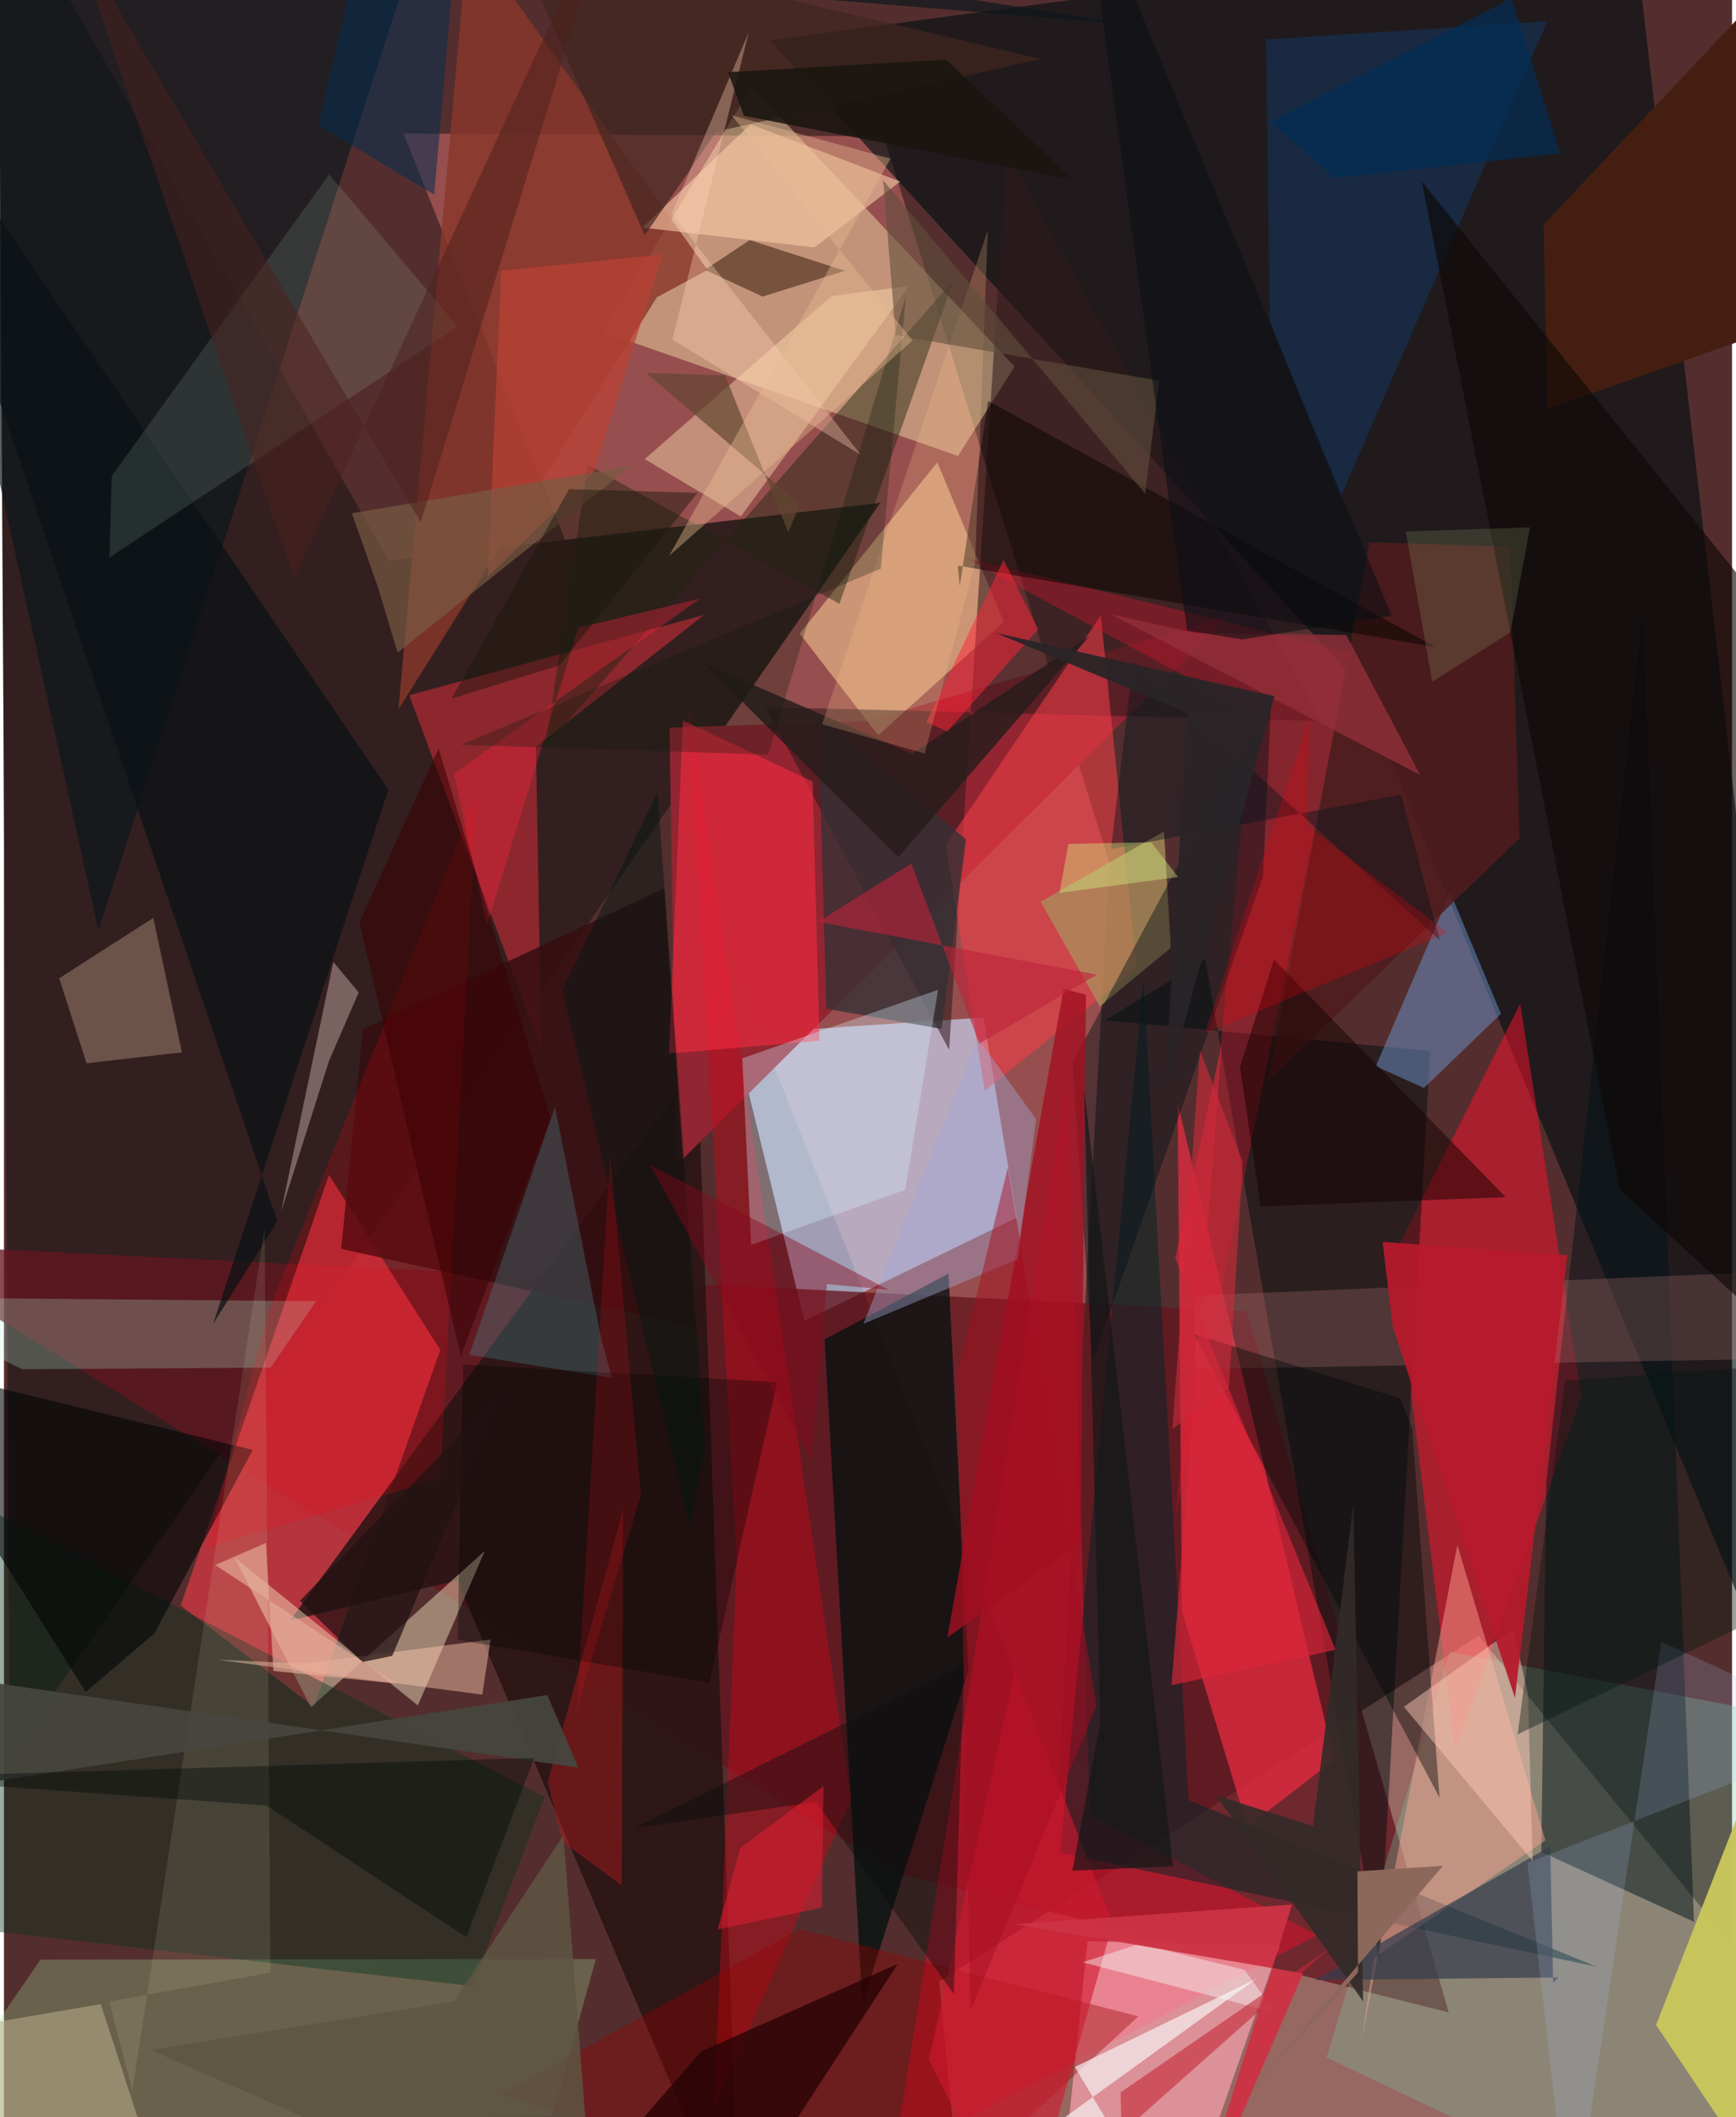 <svg xmlns="http://www.w3.org/2000/svg" width="228" height="278" viewBox="0 0 836 1024"><path fill="#542e2e" d="M0 0h836v1024H0z"/><path fill="#ac5a58" fill-opacity=".749" d="M534.801 417.499L425.661 65.954l-232.334-1.4 316.869 797.57z"/><path fill="#febeb1" fill-opacity=".396" d="M464.67 1086L898 1016.258 713.415 791.152 452.431 958.43z"/><path fill="#ccdbff" fill-opacity=".639" d="M489.876 588.978l-102.642 49.885-33.894-138.586 120.56-8.138z"/><path fill="#000f13" fill-opacity=".624" d="M788.359-36.443L370.437 19.479 656.02 331.54 898 914.374z"/><path fill="#331f1f" d="M2.796 849.704l421.12-606.51-237.77 27.946L-2.747-60.859z"/><path fill="#64161f" fill-opacity=".776" d="M601.163 634.189l97.772 339.159-266.39-67.171L-62 601.394z"/><path fill="#ffedb2" fill-opacity=".431" d="M361.688 41.879l127.224 135.458-27.383 43.207-171.546-59.914z"/><path fill="#f73a49" fill-opacity=".592" d="M211.102 652.88l-61.21 172.607-64.374-48.968 71.716-208.23z"/><path fill="#ef2b41" fill-opacity=".706" d="M601.53 883.558l-31.618-104.137-2.12-245.937 75.704 317.76z"/><path fill="#ff0a2c" fill-opacity=".408" d="M635.146 936.011l-109.799-58.544-10.955-357.07L430.579 1043z"/><path fill="#ff112e" fill-opacity=".494" d="M763.128 675.714l-61.046 171.013-29.607-239.711 61.054-121.554z"/><path fill="#281413" fill-opacity=".863" d="M219.262 764.341L355.836 1086l-20.272-571.162L138.35 783.866z"/><path fill="#001110" fill-opacity=".741" d="M415.246 969.137l-18.25-321.309 59.966-31.855 9.572 192.022z"/><path fill="#9edf98" fill-opacity=".286" d="M17.716 947.813l268.624-.304-21.065 75.819-303.707 5.752z"/><path fill="#922632" fill-opacity=".996" d="M321.982 351.95l3.368 211.68 267.058-265.644-174.596 50.72z"/><path fill="#ffa6b4" fill-opacity=".659" d="M576.904 1055.979l40.215-115.135-92.886-1.976L508.849 1086z"/><path fill="#b72b35" fill-opacity=".678" d="M257.36 361.168l2.607 146.465-63.89-171.368 142.637-38.845z"/><path fill="#ffd89a" fill-opacity=".514" d="M483.664 300.806l-60.732 54.864-37.947-49.252 66.546-82.809z"/><path fill="#73cda4" fill-opacity=".294" d="M639.818 995.138l59.644-196.254L898 836.724 830.86 1086z"/><path fill="#00131a" fill-opacity=".494" d="M743.726 895.674l2.413-178.75 46.695-420.882 24.768 633.453z"/><path fill="#0c171c" fill-opacity=".682" d="M204.469-41.803L45.71 449.968-62-38.096l607.49 50.043z"/><path fill="#2f1a1c" fill-opacity=".557" d="M368.49 341.997l268.803 6.748L485.086 73.49l-27.831 434.305z"/><path fill="#f63e47" fill-opacity=".553" d="M455.687 408.524l74.93-110.834 17.345 170.736-73.522 59.127z"/><path fill="#020f12" fill-opacity=".49" d="M532.667 493.489l48.475-29.509 84.214 484.64 24.615-440.354z"/><path fill="#fff0ca" fill-opacity=".435" d="M111.5 753.24l36.98 72.498 84.146-75.613-32.411 74.73z"/><path fill="#89372b" fill-opacity=".808" d="M340.38 130.6l-24.492 13.17-125.05 199.323 33.8-374.685z"/><path fill="#002526" fill-opacity=".502" d="M510.988 896.082l259.489 55.14-197.418-80.524L551.3 474.124z"/><path fill="#340d11" fill-opacity=".851" d="M173.62 497.875l145.832-68.253 14.6 212.3-170.91-37.926z"/><path fill="#fda392" fill-opacity=".482" d="M703.112 747.239l-46.389 239.783 6.043-40.047 82.946-56.846z"/><path fill="#c8071a" fill-opacity=".435" d="M409.872 870.113l-66.31 149.137 11.009-264.725-23.182-412.101z"/><path fill="#ee1330" fill-opacity=".322" d="M464.71 269.68l186.716 45.83-84.436 417.036 36.952-388.012z"/><path fill="#c7c45c" fill-opacity=".988" d="M898 1026.81V726.396l-98.75 253.006L870.78 1086z"/><path fill="#00301d" fill-opacity=".396" d="M261.645 869.189l-35.057 91.435L-62 927.592V701.921z"/><path fill="#6c97d0" fill-opacity=".494" d="M699.712 431.76l-36.058 83.935 23.296 10.527 37.245-35.9z"/><path fill="#ff2a42" fill-opacity=".549" d="M321.703 509.562l72.826-6.205-3.335-125.388-62.735-29.488z"/><path fill="#fedfb3" fill-opacity=".443" d="M356.47 249.791l-46.484-27.768 90.364-78.855 37.593-4.864z"/><path fill="#16304f" fill-opacity=".722" d="M612.382 155.333l34.15 85.325 100.167-230.41-136.159 8.858z"/><path fill="#1f2313" fill-opacity=".459" d="M404.163 292.04l55.247-156.58-197.451 225.63 20.41-136.312z"/><path fill="#b3fee0" fill-opacity=".243" d="M129.037 661.457l21.975-32.09L-62 627.416 8.853 662.27z"/><path fill="#0a1115" fill-opacity=".722" d="M101.198 640.305l84.747-258.41L-62 17.413l194.241 573.232z"/><path fill="#9b7f6c" fill-opacity=".549" d="M86.124 508.983l-46.178 5.28-13.21-41.11 45.506-29.204z"/><path fill="#ab8f5b" fill-opacity=".769" d="M501.537 436.116l59.67-33.997 3.276 56.344-34.369 28.32z"/><path fill="#011117" fill-opacity=".439" d="M609.073 423.915l4.22-90.142L516.9 514.165l9.727 144.447z"/><path fill="#343c4d" fill-opacity=".698" d="M634.393 957.696l113.65-64.617 1.424 65.81 2.585-2.462z"/><path fill="#930000" fill-opacity=".373" d="M384.747 933.066l164.062 42.183-109.813 101.284-198.71-63.33z"/><path fill="#363136" fill-opacity=".788" d="M465.43 406.042l-71.468-59.963 3.87 141.809 55.788 9.76z"/><path fill="#d9f3ff" fill-opacity=".329" d="M451.92 478.722l-94.74 33.171 4.283 90.216 74.54-26.669z"/><path fill="#501b1d" fill-opacity=".851" d="M660.575 262.228l68.118 2.179 4.531 141.048-121.573 117.222z"/><path fill="#c1f2d1" fill-opacity=".125" d="M219.559 157.892l-62.254-73.543L52.124 230.286l-1.11 39.418z"/><path fill="#010406" fill-opacity=".584" d="M72.853 789.879l-33.282 28.485L-62 656.764l182.358 44.493z"/><path fill="#be807a" fill-opacity=".255" d="M575.841 626.635L898 613.313v43.173l-321.322 5.67z"/><path fill="#facdaa" fill-opacity=".584" d="M361.18 60.098l-52.315 49.974 83.224 9.572 41.493-31.83z"/><path fill="#a18886" fill-opacity=".639" d="M171.626 479.986L157.263 513.1l-23.198 72.959 25.266-120.797z"/><path fill="#452011" fill-opacity=".996" d="M898-53.81v198.312L746.596 197.86l-1.748-89.235z"/><path fill="#503321" fill-opacity=".659" d="M366.996 143.45l-27.887-12.956 21.644-14.389 46.1 14.865z"/><path fill="#040402" fill-opacity=".482" d="M462.367 283.475l-.958-9.933L692.4 312.934 476.121 193.856z"/><path fill="#4da2ab" fill-opacity=".267" d="M288.933 647.53l5.24 18.947-69.051-11.197 41.457-119.917z"/><path fill="#b6ad8b" fill-opacity=".565" d="M46.845 969.324l-87.437 14.958-21.408 51.2 126.88-10.618z"/><path fill="#b71b20" fill-opacity=".435" d="M263.1 861.943l36.476-131.913-.72 181.84-28.598-20.994z"/><path fill="#ff000c" fill-opacity=".184" d="M127.942 634.273L98.017 748.608l113.072-33.525 17.487-329.948z"/><path fill="#0d0706" fill-opacity=".624" d="M841.153 280.857L898 681.943 781.81 575.497 685.9 87.757z"/><path fill="#ffccae" fill-opacity=".447" d="M235.405 793.001l-3.985 26.634-128.371-16.907 42.27 1.864z"/><path fill="#a31021" fill-opacity=".8" d="M456.362 791.989l64.463-45.838 2.6-265.004-10.794-2.866z"/><path fill="#230205" fill-opacity=".745" d="M337.295 992.216l95.119-42.356L343.725 1086H255.62z"/><path fill="#000908" fill-opacity=".424" d="M694.491 869.477L575.682 645.264l99.84 31.065 5.705 14.616z"/><path fill="#271b1c" fill-opacity=".816" d="M439.346 364.527l-100.568-43.51 93.897 93.577 92.346-106.85z"/><path fill="#41261e" fill-opacity=".698" d="M245.862-31.893l255.845 60.44-157.098 35.115-34.61 50.123z"/><path fill="#ffc9b6" fill-opacity=".471" d="M730.089 787.92l-52.847 37.593 62.285 74.591-2.254-80.897z"/><path fill="#ba4134" fill-opacity=".729" d="M240.602 130.956l77.98-7.86-33.342 105.612L234.057 279z"/><path fill="#b61a2c" fill-opacity=".937" d="M671.826 641.477l-4.862-40.815 89.332 6.452-25.33 214.094z"/><path fill="#cf192e" fill-opacity=".608" d="M536.39 930.415L492.283 1086l-44.839-89.907 41.53-187.618z"/><path fill="#140001" fill-opacity=".49" d="M726.515 579.025l-118.52 4.487-10.007-67.4 16.378-52.038z"/><path fill="#a0a8d4" fill-opacity=".416" d="M490.37 609.11l8.947-67.787-28.167-39.145-55.387 138.114z"/><path fill="#0a0d0c" fill-opacity=".416" d="M464.214 804.85l-159.218 79.394 87.68-12.784 66.877 92.99z"/><path fill="#f7f4f6" fill-opacity=".675" d="M518.086 999.728l87.82-42.686-103.045 74.508 57.842 39.713z"/><path fill="#042e51" fill-opacity=".541" d="M208.164 94.216l-56.138-33.728L180.663-62l36.78 48.944z"/><path fill="#795a42" fill-opacity=".698" d="M180.91 284.007l-12.578-35.752 135.131-22.887-113.027 90.274z"/><path fill="#effac0" fill-opacity=".106" d="M62.09 1011.345l64.018-417.233 2.838 359.982-77.981 13.975z"/><path fill="#db2639" fill-opacity=".651" d="M566.655 608.532l77.54 189.432-79.36 17.113 24.277-310.047z"/><path fill="#fc2537" fill-opacity=".506" d="M456.343 353.737l43.967-49.391-16.724-33.615-37.337 78.557z"/><path fill="#a9c5f8" fill-opacity=".18" d="M737.004 901.022L898 838.14l-96.203-44.072L758.082 1086z"/><path fill="#fa243e" fill-opacity=".353" d="M233.669 447.396l-16.011-73.202 119.17-84.686-59 14.146z"/><path fill="#000404" fill-opacity=".325" d="M219.487 793.13l2.665-133.148 151.964 8.52-32.83 145.413z"/><path fill="#be2339" fill-opacity=".596" d="M528.674 471.41l-56.772 33.298-32.908-87.081-45.158 28.21z"/><path fill="#001915" fill-opacity=".471" d="M316.199 383.012l22.87 316.749-7.134 39.402-61.767-260.31z"/><path fill="#fcc58a" fill-opacity=".231" d="M445.426 364.41l-49.608-14.11 80.145-238.988-6.16 160.87z"/><path fill="#f5fcfd" fill-opacity=".42" d="M521.857 949.082l27.382-8.91 50.988 12.604 14.811 20.692z"/><path fill="#332b28" fill-opacity=".898" d="M652.794 727.456l4.72 240.49-71.192-99.546 46.956 14.794z"/><path fill="#00141d" fill-opacity=".412" d="M546.276 320.348l148.31 134.347-18.664-70.356-140.358 26.288z"/><path fill="#46463e" fill-opacity=".933" d="M262.855 819.837l15.063 35.116L-62 805.656l34.495 59.523z"/><path fill="#ed000e" fill-opacity=".251" d="M631.64 346.627l-1.343 52.673 68.203 51.824-117.527 48.58z"/><path fill="#e51d32" fill-opacity=".525" d="M396.49 863.925l-.8 58.697-50.444 10.565 11.037-39.452z"/><path fill="#c42838" fill-opacity=".6" d="M541.947 1076.827l5.718-51.37 93.805-83.256-101.282 69.81z"/><path fill="#ffd1b6" fill-opacity=".349" d="M323.38 164.207l36.92-148.59-37.251 87.664 91.555 116.8z"/><path fill="#4d211d" fill-opacity=".529" d="M140.374 279.684L298.285-62l-96.682 314.595L33.183-33.107z"/><path fill="#604e3c" fill-opacity=".592" d="M425.356 87.196l126.73 151.572 6.808-54.627-127.51-21.992z"/><path fill="#010808" fill-opacity=".4" d="M127.032 873.282L-62 859.756l318.48-9.503-32.781 86.766z"/><path fill="#071812" fill-opacity=".408" d="M755.316 667.844l134.52-9.696L898 758.991l-165.74 79.853z"/><path fill="#0e1a0c" fill-opacity=".282" d="M221.094 360.255l203.084-85.207 12.16-131.829-66.616 221.764z"/><path fill="#93303a" fill-opacity=".784" d="M535.439 297.089l149.67 77.72-35.75-67.675-73.227-.974z"/><path fill="#8c685b" d="M595.987 1019.504l59.072-65.507-.282-48.878 41.377-2.702z"/><path fill="#cc3343" fill-opacity=".957" d="M488.99 930.645l134.201-9.495L571.388 1086l57.09-131.549z"/><path fill="#211112" fill-opacity=".733" d="M143.18 774.231l30.133 29.665 14.512-3.013 54.887-129.826z"/><path fill="#87081d" fill-opacity=".431" d="M312.66 563.46l115.401 60.393-29.891-2.785-7.791 84.44z"/><path fill="#d8fd86" fill-opacity=".376" d="M514.966 408.157l-4.386 23.662 57.452-7.63-13.052-16.854z"/><path fill="#1a1510" fill-opacity=".871" d="M455.768 28.863l61.392 58.053-159.18-30.892-7.689-21.131z"/><path fill="#a6ba7f" fill-opacity=".188" d="M678.158 257.042l60.124-1.96-9.511 50.765-37.83 23.953z"/><path fill="#a40e21" fill-opacity=".482" d="M467.626 972.475l60.934-147.64L485.69 564.6l-24.353 99.227z"/><path fill="#614630" fill-opacity=".694" d="M310.66 180.334l38.218 1.272 30.536 75.875 5.653-13.547z"/><path fill="#0c0e16" fill-opacity=".584" d="M599.08 309.257l-26.748-4.29L521.703-62l149.63 359.8z"/><path fill="#ee0e18" fill-opacity=".184" d="M277.556 824.86l-1.09 13.495 16.81-280.026 14.868 164.733z"/><path fill="#e3aa97" fill-opacity=".675" d="M189.98 814.313l-87.828-57.35 24.593-10.692 3.633 61.92z"/><path fill="#131718" fill-opacity=".682" d="M522.577 526.71l42.92 375.942-48.611 2.116 13.545-71.895z"/><path fill="#1b160d" fill-opacity=".459" d="M273.375 236.628l62.144 1.758-66.783 83.404-52.205 16.098z"/><path fill="#3a0002" fill-opacity=".537" d="M171.969 445.996l38.265-83.96 54.233 179.073-43.489 114.875z"/><path fill="#cc2b3b" fill-opacity=".624" d="M565.243 691.17l27.398-20.296 6.643-108.915-20.695-53.826z"/><path fill="#e9ba92" fill-opacity=".408" d="M352.073 55.773l76.795 20.962-107.1 192.12 117.785-104.138z"/><path fill="#002f59" fill-opacity=".655" d="M613.009 58.766L729.335-.88l23.537 75.084-109.29 11.884z"/><path fill="#5d5543" fill-opacity=".851" d="M286.065 1086L70.967 991.496l146.594-23.422 53.071-80.33z"/><path fill="#2a2428" fill-opacity=".941" d="M561.542 529.105l53.067-192.352-134.639-30.605 92.552 38.669z"/></svg>